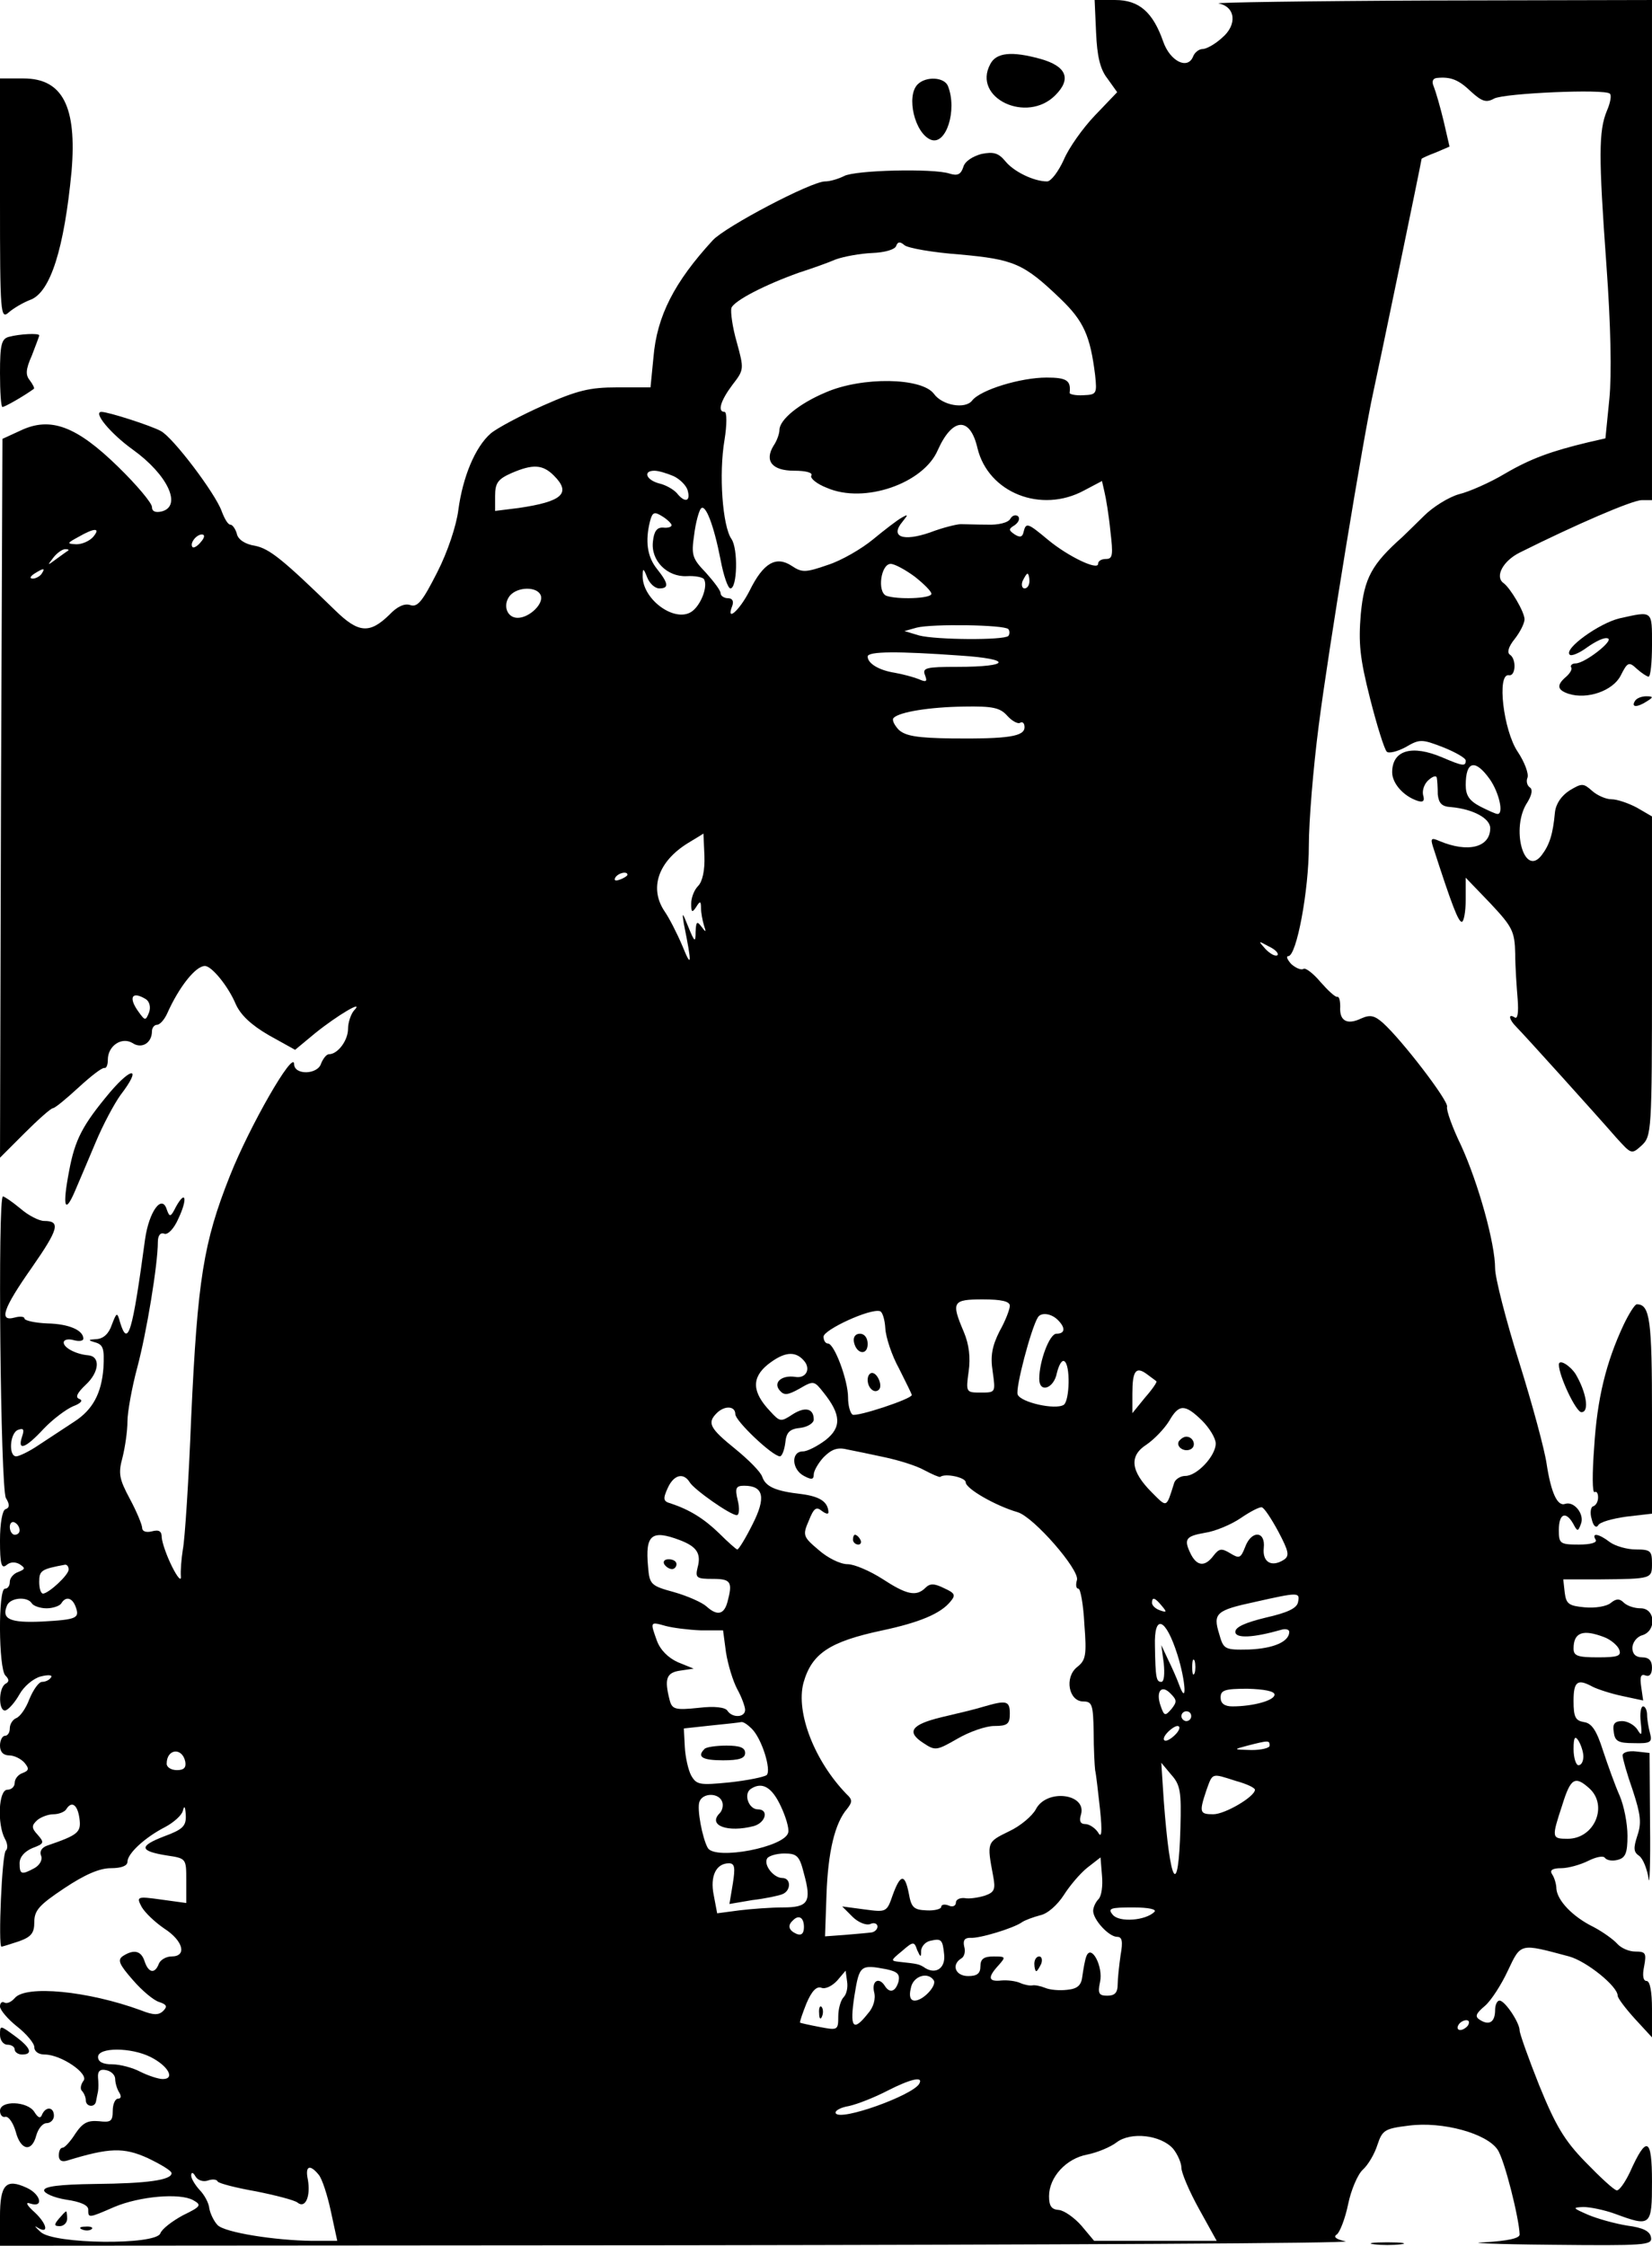 <?xml version="1.0" standalone="no"?>
<!DOCTYPE svg PUBLIC "-//W3C//DTD SVG 20010904//EN"
 "http://www.w3.org/TR/2001/REC-SVG-20010904/DTD/svg10.dtd">
<svg version="1.0" xmlns="http://www.w3.org/2000/svg"
 width="337pt" height="458pt" viewBox="0 0 337 458"
 preserveAspectRatio="xMidYMid meet">

<g transform="translate(0,458) scale(0.1,-0.1)"
fill="#000000" stroke="none">
<path d="M2236 4513 c2 -47 8 -74 23 -93 l20 -28 -45 -47 c-25 -26 -54 -67
-64 -91 -11 -24 -26 -44 -34 -44 -27 0 -68 20 -85 41 -14 17 -24 20 -49 15
-18 -5 -34 -15 -37 -27 -5 -15 -12 -18 -28 -13 -33 11 -193 7 -215 -5 -12 -6
-29 -11 -39 -11 -28 0 -203 -92 -229 -120 -78 -85 -114 -154 -121 -239 l-6
-61 -68 0 c-56 0 -81 -6 -151 -37 -45 -20 -94 -46 -107 -57 -32 -28 -57 -89
-66 -156 -4 -32 -22 -86 -43 -127 -30 -59 -40 -72 -55 -67 -12 4 -27 -3 -43
-20 -40 -39 -63 -37 -110 9 -107 104 -134 126 -164 132 -20 3 -35 13 -37 25
-3 10 -9 18 -13 18 -5 0 -12 12 -18 28 -13 36 -99 150 -124 163 -20 11 -107
39 -121 39 -18 0 18 -44 64 -77 71 -51 101 -115 59 -126 -13 -3 -20 0 -20 9 0
8 -31 45 -69 82 -85 83 -138 103 -199 74 l-37 -17 -3 -733 -2 -733 50 50 c28
28 54 51 58 51 4 0 27 19 52 42 25 23 48 41 53 40 4 -1 7 6 7 17 0 28 28 47
50 34 19 -13 40 0 40 24 0 7 5 13 10 13 6 0 15 10 21 23 24 54 58 97 77 97 14
0 48 -42 63 -78 10 -22 31 -42 67 -63 l54 -30 41 34 c46 37 102 70 79 46 -6
-7 -12 -24 -12 -37 0 -24 -21 -52 -39 -52 -5 0 -12 -9 -16 -19 -7 -23 -55 -24
-55 -1 -1 30 -91 -127 -131 -228 -54 -136 -66 -211 -79 -493 -5 -129 -13 -250
-17 -269 -3 -19 -5 -44 -4 -55 1 -11 -7 -2 -18 20 -11 22 -20 48 -21 59 0 13
-5 17 -20 13 -12 -3 -20 0 -20 7 0 6 -11 33 -25 59 -22 41 -24 52 -15 85 5 20
10 53 10 73 0 19 9 69 20 110 19 71 42 210 42 256 0 13 5 20 13 17 7 -3 20 10
29 31 19 40 15 60 -5 24 -11 -22 -13 -22 -19 -5 -10 31 -36 -5 -44 -61 -26
-192 -35 -222 -51 -170 -6 22 -7 21 -17 -5 -6 -18 -17 -28 -31 -29 -17 -1 -18
-2 -5 -6 19 -5 21 -12 19 -53 -4 -52 -22 -85 -59 -109 -20 -13 -53 -35 -73
-48 -19 -13 -40 -23 -46 -23 -16 0 -13 48 4 54 11 4 13 1 8 -14 -10 -30 7 -24
44 16 19 20 46 40 60 46 16 6 21 12 13 15 -9 3 -5 12 13 29 28 26 30 58 5 60
-24 2 -50 15 -50 26 0 6 9 8 20 5 11 -3 20 -2 20 3 0 17 -29 30 -73 31 -26 1
-47 6 -47 10 0 4 -9 5 -20 2 -33 -9 -24 18 35 102 55 79 59 95 25 95 -10 0
-32 11 -48 25 -17 14 -33 25 -36 25 -11 0 -5 -593 6 -615 8 -13 8 -20 -1 -23
-6 -2 -11 -28 -11 -64 0 -48 3 -58 13 -50 8 7 18 7 27 2 12 -8 12 -10 -3 -16
-9 -3 -17 -12 -17 -20 0 -8 -4 -14 -10 -14 -14 0 -13 -163 1 -177 8 -8 8 -13
0 -17 -15 -10 -14 -59 1 -54 7 3 19 17 28 33 9 16 28 32 43 36 16 4 25 3 21
-2 -3 -5 -11 -9 -18 -9 -7 0 -18 -16 -26 -35 -7 -19 -19 -36 -27 -39 -7 -3
-13 -12 -13 -21 0 -8 -4 -15 -10 -15 -5 0 -10 -9 -10 -20 0 -13 7 -20 19 -20
10 0 24 -7 31 -15 10 -12 9 -16 -4 -21 -9 -3 -16 -12 -16 -20 0 -8 -7 -14 -15
-14 -18 0 -21 -70 -5 -100 6 -10 6 -21 2 -24 -8 -5 -16 -196 -9 -196 2 0 18 5
36 11 25 9 31 17 31 39 0 24 10 35 61 69 42 28 72 41 95 41 22 0 34 5 34 13 0
17 36 50 77 71 17 9 34 24 36 33 3 12 5 9 6 -9 1 -22 -6 -29 -44 -43 -52 -20
-51 -30 5 -39 40 -6 40 -6 40 -51 l0 -46 -51 7 c-50 7 -51 6 -40 -15 7 -12 27
-31 46 -44 39 -25 47 -57 15 -57 -11 0 -23 -7 -26 -15 -8 -21 -21 -19 -29 5
-7 22 -22 25 -44 11 -12 -8 -8 -17 20 -49 19 -22 43 -42 54 -45 15 -5 17 -9 8
-18 -9 -9 -20 -9 -45 1 -109 40 -236 52 -258 25 -7 -8 -16 -12 -21 -9 -5 3 -9
-1 -9 -8 0 -7 16 -26 35 -41 19 -15 35 -34 35 -42 0 -9 9 -15 21 -15 34 0 92
-40 79 -54 -5 -7 -7 -16 -3 -20 4 -4 8 -13 8 -19 0 -14 19 -16 21 -2 1 6 3 15
4 20 1 6 1 18 0 28 -1 13 4 18 17 15 10 -2 18 -10 18 -18 0 -8 4 -21 8 -27 5
-8 4 -13 -2 -13 -6 0 -11 -11 -11 -25 0 -21 -4 -24 -28 -21 -23 2 -33 -3 -48
-25 -10 -16 -22 -29 -26 -29 -5 0 -8 -7 -8 -16 0 -10 6 -14 18 -10 85 26 114
27 163 5 27 -13 49 -26 49 -31 0 -14 -49 -21 -156 -22 -73 -1 -104 -5 -104
-13 0 -6 20 -15 45 -19 28 -4 45 -11 45 -20 0 -18 0 -18 53 5 52 22 134 29
161 14 18 -10 16 -13 -21 -31 -22 -12 -43 -28 -46 -37 -10 -24 -217 -22 -244
3 -10 9 -14 14 -8 10 25 -16 22 5 -3 29 -18 16 -21 23 -10 19 28 -9 21 19 -7
32 -43 20 -55 7 -55 -59 l0 -59 1388 1 c763 1 1374 4 1357 8 -19 4 -26 9 -18
14 6 4 17 32 23 61 6 30 20 62 30 71 11 10 24 32 30 51 10 30 15 33 64 39 69
9 159 -16 181 -49 14 -20 44 -140 45 -173 0 -8 -24 -13 -72 -16 -40 -1 21 -4
135 -5 193 -2 208 -1 205 15 -2 13 -17 20 -48 24 -25 4 -61 14 -80 22 -32 14
-33 15 -10 16 14 0 43 -6 65 -14 73 -27 75 -25 75 66 0 90 -11 95 -45 19 -10
-21 -22 -38 -27 -37 -6 1 -34 27 -64 58 -43 44 -61 75 -94 156 -22 55 -40 106
-40 112 0 16 -30 61 -41 61 -5 0 -9 -9 -9 -19 0 -25 -12 -32 -30 -21 -12 7
-10 13 9 29 13 11 34 44 47 72 27 57 24 56 125 29 36 -10 99 -61 99 -80 0 -5
16 -26 35 -47 l35 -38 0 58 c0 35 -4 57 -11 57 -7 0 -9 11 -5 30 5 27 3 30
-18 30 -13 0 -29 7 -37 16 -7 8 -29 24 -48 34 -43 21 -74 54 -76 78 0 9 -4 23
-9 30 -5 8 1 12 19 12 14 0 39 7 55 15 16 8 31 11 34 6 4 -5 15 -7 26 -4 16 4
20 14 20 49 0 25 -7 61 -16 82 -9 20 -24 62 -34 92 -13 41 -23 56 -39 58 -17
3 -21 10 -21 43 0 40 8 46 39 29 10 -5 37 -14 61 -19 l42 -9 -4 28 c-3 20 -1
27 9 23 8 -3 13 3 13 16 0 14 -6 21 -20 21 -13 0 -20 7 -20 19 0 11 9 23 20
26 30 9 27 55 -3 55 -13 0 -28 5 -35 12 -8 8 -15 8 -26 -1 -8 -7 -32 -11 -53
-9 -33 3 -38 7 -41 30 l-3 27 73 0 c109 1 108 1 108 33 0 25 -3 28 -33 28 -18
0 -42 7 -53 15 -22 17 -38 20 -29 5 4 -6 -10 -10 -34 -10 -39 0 -41 2 -41 30
0 33 14 39 29 13 9 -17 10 -17 16 -1 8 20 -14 47 -32 41 -16 -6 -29 23 -38 82
-4 28 -29 121 -56 207 -27 86 -49 172 -49 191 0 51 -34 173 -69 250 -18 37
-31 73 -29 80 3 12 -92 136 -131 171 -17 15 -26 17 -44 9 -29 -14 -45 -5 -43
24 0 12 -2 21 -6 20 -4 -1 -19 13 -34 30 -15 18 -31 30 -35 27 -5 -3 -16 2
-25 10 -8 9 -11 16 -6 16 17 0 42 134 42 225 0 50 9 159 20 244 20 157 92 594
111 679 9 40 99 474 99 478 0 1 13 7 29 13 l28 12 -12 52 c-7 29 -16 60 -20
70 -5 11 -2 17 6 18 29 3 45 -4 70 -28 22 -20 31 -23 47 -14 21 11 226 20 236
10 4 -3 1 -19 -6 -35 -17 -41 -17 -93 -1 -314 9 -124 11 -224 6 -274 l-8 -80
-35 -8 c-75 -18 -117 -33 -170 -64 -30 -18 -73 -37 -94 -42 -21 -6 -53 -26
-71 -44 -18 -18 -38 -37 -44 -43 -63 -56 -78 -84 -85 -157 -5 -60 -2 -90 19
-173 14 -55 29 -103 34 -108 4 -4 21 0 38 9 29 17 33 17 77 0 25 -10 46 -22
46 -27 0 -12 -5 -12 -47 6 -63 27 -103 15 -103 -30 0 -22 22 -48 51 -58 12 -4
16 -1 12 12 -2 10 3 23 11 30 9 8 16 10 17 5 1 -5 2 -20 2 -34 2 -18 8 -25 27
-26 45 -4 80 -23 80 -43 0 -39 -45 -51 -104 -26 -16 7 -18 5 -13 -11 39 -121
52 -154 59 -154 4 0 8 20 8 45 l0 45 50 -52 c45 -48 50 -57 51 -103 0 -27 3
-69 5 -93 2 -27 0 -41 -6 -37 -14 9 -12 -4 3 -19 16 -16 164 -180 204 -226 31
-34 31 -35 52 -16 20 19 21 27 21 345 l0 326 -31 18 c-17 9 -40 17 -52 17 -11
0 -29 8 -39 17 -18 16 -21 16 -46 1 -17 -11 -28 -27 -30 -45 -4 -44 -11 -66
-27 -87 -36 -47 -64 56 -29 108 9 15 11 26 5 30 -6 4 -8 13 -5 20 3 8 -6 32
-20 53 -29 43 -43 160 -18 156 14 -3 16 33 2 42 -6 4 -3 16 10 32 11 14 20 32
20 40 0 15 -29 64 -43 74 -18 13 -1 45 33 62 114 57 230 107 249 107 l21 0 0
510 0 510 -452 -1 c-249 -1 -443 -4 -432 -6 35 -7 38 -44 7 -70 -14 -13 -32
-23 -40 -23 -7 0 -16 -7 -19 -15 -11 -28 -47 -10 -61 30 -21 60 -49 85 -98 85
l-42 0 3 -67z m-278 -452 c110 -10 130 -18 205 -90 48 -46 61 -76 71 -156 4
-38 3 -40 -24 -41 -16 -1 -29 2 -28 5 3 25 -6 31 -47 31 -53 0 -135 -25 -152
-47 -14 -18 -61 -10 -78 14 -25 33 -146 35 -220 3 -55 -23 -95 -56 -95 -77 0
-7 -5 -22 -12 -32 -19 -31 -3 -51 42 -51 24 0 39 -4 35 -10 -3 -5 11 -17 32
-25 76 -33 197 9 226 77 30 67 66 69 81 4 22 -91 130 -134 218 -86 l36 19 5
-22 c3 -12 9 -48 12 -79 6 -50 5 -58 -9 -58 -9 0 -16 -4 -16 -10 0 -14 -61 15
-102 49 -42 35 -45 36 -50 16 -2 -10 -7 -12 -18 -5 -13 9 -13 11 0 19 8 6 11
13 7 18 -5 4 -12 2 -16 -5 -4 -8 -25 -13 -47 -12 -21 0 -46 1 -54 1 -8 0 -37
-7 -63 -17 -55 -19 -82 -9 -56 22 12 15 12 16 -2 8 -9 -5 -35 -25 -58 -44 -23
-19 -64 -43 -92 -52 -46 -16 -53 -16 -74 -2 -32 21 -58 6 -86 -51 -21 -41 -49
-65 -35 -30 3 9 0 15 -9 15 -8 0 -15 5 -15 10 0 6 -14 24 -30 42 -28 29 -30
36 -24 77 3 25 10 50 14 54 9 10 26 -33 40 -105 6 -32 15 -58 20 -58 14 0 16
81 2 101 -18 26 -26 132 -14 202 5 31 5 57 0 57 -15 0 -8 23 16 55 24 31 24
32 9 87 -9 31 -13 62 -11 70 6 15 68 47 138 72 25 8 59 20 75 27 17 6 50 12
74 13 26 1 46 7 49 14 3 9 8 10 17 2 7 -6 58 -15 113 -19z m-828 -451 c36 -36
17 -53 -72 -66 l-48 -6 0 31 c0 26 6 34 33 46 44 19 64 18 87 -5z m244 -1 c13
-6 27 -20 29 -30 6 -22 -6 -25 -22 -5 -7 8 -23 17 -36 20 -27 7 -34 26 -10 26
8 0 25 -5 39 -11z m-4 -100 c0 -4 -8 -6 -17 -5 -13 1 -19 -8 -21 -28 -5 -39
29 -73 69 -71 16 1 32 -2 35 -6 9 -15 -7 -55 -26 -67 -35 -22 -101 27 -99 75
0 15 2 14 9 -4 5 -13 16 -23 25 -23 20 0 19 10 -5 40 -20 25 -24 57 -14 97 5
19 9 20 25 10 10 -6 19 -15 19 -18z m-1180 -24 c-7 -8 -22 -15 -34 -15 -20 1
-20 2 4 15 33 19 46 19 30 0z m220 -10 c-7 -9 -15 -13 -17 -11 -7 7 7 26 19
26 6 0 6 -6 -2 -15z m-271 -18 c-2 -1 -13 -9 -24 -17 -19 -14 -19 -14 -6 3 7
9 18 17 24 17 6 0 8 -1 6 -3z m1727 -53 c19 -15 34 -30 34 -35 0 -10 -70 -12
-92 -4 -19 8 -11 65 9 65 8 0 30 -12 49 -26z m-1781 6 c-3 -5 -12 -10 -18 -10
-7 0 -6 4 3 10 19 12 23 12 15 0z m2015 -15 c0 -8 -4 -15 -10 -15 -5 0 -7 7
-4 15 4 8 8 15 10 15 2 0 4 -7 4 -15z m-997 -29 c7 -17 -23 -46 -47 -46 -22 0
-31 26 -16 45 16 19 56 19 63 1z m954 -69 c3 -4 3 -10 0 -14 -10 -9 -147 -8
-182 1 l-30 9 25 7 c31 8 178 6 187 -3z m-98 -54 c107 -7 103 -23 -6 -23 -64
0 -72 -2 -66 -17 5 -13 3 -15 -13 -8 -10 4 -32 10 -49 13 -32 5 -55 19 -55 33
0 11 63 11 189 2z m96 -123 c10 -11 22 -17 26 -14 5 3 9 -1 9 -9 0 -19 -33
-24 -147 -23 -73 1 -96 5 -110 18 -9 10 -14 20 -10 24 12 12 73 22 143 23 59
1 74 -2 89 -19z m984 -129 c19 -27 29 -71 16 -71 -4 0 -19 7 -35 15 -23 12
-30 23 -30 44 0 49 19 54 49 12z m-1602 -157 c1 -29 -4 -52 -13 -61 -8 -8 -14
-24 -14 -36 0 -18 2 -19 10 -7 8 13 10 13 10 -2 0 -9 3 -25 6 -35 5 -15 4 -15
-5 -3 -9 12 -11 11 -12 -10 0 -23 -2 -22 -15 10 -12 30 -13 31 -9 6 17 -84 16
-92 -3 -45 -11 26 -27 57 -36 70 -32 47 -14 102 48 140 17 10 31 19 31 19 0 0
1 -21 2 -46z m-157 -38 c0 -2 -7 -7 -16 -10 -8 -3 -12 -2 -9 4 6 10 25 14 25
6z m1326 -164 c-4 -3 -14 2 -24 12 -16 18 -16 18 6 6 13 -6 21 -14 18 -18z
m-2308 -90 c7 -5 10 -16 6 -27 -7 -17 -8 -17 -21 1 -22 30 -14 44 15 26z
m1762 -625 c0 -7 -9 -31 -21 -52 -15 -30 -19 -50 -14 -82 6 -43 6 -43 -24 -43
-30 0 -31 0 -25 43 4 28 1 55 -10 81 -26 61 -23 66 39 66 38 0 55 -4 55 -13z
m-254 -46 c1 -18 13 -55 28 -82 14 -28 26 -52 26 -54 0 -8 -112 -45 -121 -40
-5 4 -9 19 -9 35 0 35 -28 110 -41 110 -5 0 -9 6 -9 14 0 14 95 58 115 52 5
-1 10 -17 11 -35z m352 17 c16 -16 15 -28 -3 -28 -14 0 -35 -56 -35 -92 0 -30
30 -20 36 12 4 16 10 27 15 24 13 -7 11 -81 -1 -89 -17 -11 -88 5 -94 21 -5
12 27 134 41 157 6 11 27 9 41 -5z m-518 -83 c15 -17 4 -37 -18 -33 -27 4 -45
-11 -32 -27 9 -11 16 -11 41 3 29 17 30 16 49 -8 36 -45 37 -71 4 -97 -16 -12
-37 -23 -46 -23 -25 0 -23 -37 2 -50 15 -8 20 -8 20 3 0 7 9 23 20 35 16 16
28 21 48 16 15 -3 50 -10 77 -16 28 -6 64 -17 80 -26 17 -9 31 -15 33 -14 10
8 52 -1 52 -11 0 -13 61 -48 106 -61 33 -10 126 -117 121 -138 -3 -10 -2 -18
3 -18 4 0 10 -32 12 -72 5 -64 3 -74 -15 -88 -26 -21 -17 -70 13 -70 18 0 20
-7 21 -62 0 -35 2 -70 3 -78 2 -8 6 -44 10 -80 5 -48 3 -60 -4 -47 -6 9 -18
17 -26 17 -10 0 -13 6 -9 19 13 43 -70 54 -92 11 -7 -13 -31 -34 -55 -45 -45
-22 -45 -22 -32 -91 5 -27 3 -33 -17 -40 -13 -4 -32 -7 -41 -5 -10 1 -18 -3
-18 -9 0 -7 -7 -10 -15 -6 -8 3 -15 2 -15 -3 0 -4 -13 -8 -30 -7 -26 1 -31 6
-36 34 -8 41 -17 41 -33 -3 -12 -35 -13 -35 -58 -29 l-45 6 21 -21 c11 -11 27
-18 36 -15 8 4 15 1 15 -5 0 -6 -6 -11 -12 -12 -7 -1 -31 -3 -54 -5 l-41 -3 3
85 c3 87 17 146 42 175 11 14 11 19 -1 30 -65 67 -104 166 -88 227 17 60 53
84 161 107 75 16 119 34 139 59 11 13 9 17 -13 27 -20 10 -29 10 -38 1 -19
-19 -39 -14 -88 18 -25 16 -57 30 -71 30 -15 0 -41 13 -59 29 -32 27 -33 30
-20 60 10 25 15 29 26 20 8 -6 14 -8 14 -3 -1 21 -17 32 -55 37 -53 6 -73 15
-80 35 -3 10 -28 35 -55 57 -52 42 -58 53 -38 73 16 16 38 15 38 -2 0 -14 76
-86 91 -86 4 0 9 12 11 28 2 21 9 28 31 30 15 2 27 10 27 17 0 23 -18 27 -44
10 -23 -15 -25 -15 -45 7 -37 39 -38 68 -5 95 33 26 56 29 74 8z m719 -42 c2
-1 -8 -16 -23 -33 l-26 -32 0 40 c0 46 7 56 29 40 9 -7 18 -13 20 -15z m93
-80 c15 -15 28 -36 28 -47 0 -25 -38 -66 -62 -66 -10 0 -21 -7 -23 -15 -16
-51 -14 -50 -45 -19 -44 44 -47 75 -11 98 16 11 36 32 46 48 20 35 32 35 67 1z
m-1045 -126 c9 -15 83 -67 96 -67 5 0 6 14 2 30 -6 25 -4 30 13 30 40 0 45
-24 17 -79 -14 -28 -28 -51 -31 -51 -2 0 -19 15 -37 33 -31 30 -60 48 -99 61
-15 4 -16 9 -6 31 12 27 32 33 45 12z m1201 -101 c21 -40 23 -49 11 -57 -25
-16 -44 -5 -41 24 4 35 -25 37 -38 2 -9 -23 -12 -24 -30 -13 -18 11 -23 10
-34 -4 -17 -23 -33 -23 -46 1 -16 32 -12 38 28 45 21 3 54 17 73 30 19 13 38
23 43 22 5 -1 20 -24 34 -50z m-2568 3 c0 -5 -4 -9 -10 -9 -5 0 -10 7 -10 16
0 8 5 12 10 9 6 -3 10 -10 10 -16z m1347 -20 c34 -13 44 -27 36 -56 -5 -21 -2
-23 31 -23 37 0 41 -6 30 -47 -7 -26 -21 -29 -43 -9 -9 8 -38 21 -66 29 -48
13 -50 16 -53 52 -6 65 7 76 65 54z m-1247 -60 c0 -11 -40 -48 -52 -49 -5 0
-8 11 -8 24 0 23 4 26 53 35 4 0 7 -4 7 -10z m2508 -66 c-2 -13 -22 -22 -66
-32 -41 -10 -62 -19 -62 -29 0 -14 37 -12 93 4 9 3 17 1 17 -4 0 -20 -32 -34
-82 -36 -50 -1 -52 0 -61 32 -13 42 -6 48 73 65 89 20 92 20 88 0z m-2583 -3
c3 -5 17 -10 30 -10 13 0 27 5 30 10 9 15 22 12 29 -6 9 -24 4 -27 -68 -31
-66 -3 -83 5 -72 32 6 17 42 20 51 5z m2305 -5 c11 -13 10 -14 -4 -9 -9 3 -16
10 -16 15 0 13 6 11 20 -6z m-940 -50 l45 0 6 -45 c4 -25 14 -58 23 -75 9 -16
16 -36 16 -42 0 -16 -26 -17 -36 -2 -4 7 -26 10 -59 6 -48 -5 -54 -3 -59 16
-11 43 -7 56 22 60 l27 4 -32 13 c-20 9 -36 25 -43 44 -14 39 -14 39 18 30 15
-4 47 -8 72 -9z m972 -50 c17 -54 20 -107 3 -60 -4 11 -14 34 -22 50 l-14 30
5 -37 c2 -21 1 -38 -5 -38 -10 0 -12 7 -13 73 -2 67 22 58 46 -18z m871 36
c13 -5 27 -17 30 -25 5 -13 -2 -16 -43 -16 -42 0 -50 3 -50 18 0 33 19 40 63
23z m-836 -73 c-3 -7 -5 -2 -5 12 0 14 2 19 5 13 2 -7 2 -19 0 -25z m-47 -73
c-13 -15 -15 -15 -22 5 -11 30 1 46 20 26 13 -13 13 -17 2 -31z m210 29 c0
-12 -44 -24 -86 -24 -16 0 -24 6 -24 18 0 15 8 18 55 18 34 -1 55 -5 55 -12z
m-170 -44 c0 -5 -4 -10 -10 -10 -5 0 -10 5 -10 10 0 6 5 10 10 10 6 0 10 -4
10 -10z m-897 -25 c21 -20 41 -85 31 -95 -5 -4 -39 -11 -76 -15 -61 -6 -67 -5
-78 14 -6 11 -12 38 -13 58 l-2 38 55 6 c30 3 58 6 62 7 4 1 13 -5 21 -13z
m867 -10 c-7 -8 -17 -15 -22 -15 -6 0 -5 7 2 15 7 8 17 15 22 15 6 0 5 -7 -2
-15z m830 -47 c0 -10 -4 -18 -10 -18 -5 0 -10 15 -10 33 0 24 3 28 10 17 5 -8
10 -23 10 -32z m-640 22 c0 -5 -17 -9 -37 -9 -38 1 -38 1 -8 9 43 11 45 11 45
0z m-2212 -33 c2 -12 -3 -17 -17 -17 -12 0 -21 6 -21 13 0 31 32 34 38 4z
m2030 -134 c-4 -147 -21 -119 -34 55 l-5 77 20 -24 c19 -21 21 -35 19 -108z
m113 95 c22 -6 39 -14 39 -18 0 -14 -61 -50 -85 -50 -28 0 -29 4 -14 49 13 36
10 35 60 19z m721 -15 c39 -35 11 -103 -44 -103 -33 0 -33 2 -11 69 17 55 26
60 55 34z m-1649 -37 c10 -21 17 -45 15 -53 -6 -30 -148 -57 -164 -32 -11 19
-23 81 -17 95 7 18 39 18 46 0 3 -7 1 -18 -5 -24 -25 -25 17 -40 70 -26 24 7
31 34 8 34 -19 0 -30 32 -14 42 23 15 43 3 61 -36z m-1431 -24 c4 -29 -2 -34
-66 -56 -11 -4 -16 -12 -12 -21 3 -8 -3 -19 -14 -25 -26 -14 -30 -13 -30 10 0
13 10 24 26 31 24 9 25 11 11 27 -13 14 -13 19 -1 30 7 6 22 12 33 12 11 0 23
5 26 10 11 18 23 10 27 -18z m1478 -113 c16 -58 9 -69 -43 -69 -24 0 -64 -3
-89 -6 l-45 -6 -7 37 c-8 39 5 65 31 65 12 0 13 -9 8 -41 l-7 -42 47 8 c26 3
54 9 61 12 18 7 18 33 0 33 -18 0 -39 27 -31 40 3 5 19 10 35 10 26 0 31 -5
40 -41z m601 -52 c-6 -6 -11 -17 -11 -24 0 -18 32 -53 49 -53 10 0 12 -9 7
-37 -3 -21 -6 -48 -6 -60 0 -17 -6 -23 -21 -23 -17 0 -20 4 -15 28 7 31 -18
79 -28 52 -3 -8 -6 -26 -8 -40 -2 -19 -10 -26 -31 -28 -16 -2 -36 0 -45 4 -10
4 -21 6 -26 5 -5 -1 -16 1 -25 5 -9 4 -26 6 -38 5 -27 -3 -29 6 -6 31 15 17
15 18 -10 18 -20 0 -27 -5 -27 -20 0 -15 -7 -20 -25 -20 -26 0 -35 23 -14 36
6 3 9 14 6 24 -3 13 1 18 12 18 18 -2 90 20 106 32 6 4 22 10 37 14 15 3 35
21 48 41 12 19 33 44 48 56 l27 21 3 -37 c2 -21 -1 -42 -7 -48z m114 -26 c-18
-18 -72 -22 -85 -6 -11 13 -5 15 41 15 33 0 49 -4 44 -9z m-715 -31 c0 -13 -5
-18 -15 -14 -16 7 -19 17 -8 27 12 13 23 7 23 -13z m286 -56 c3 -27 -16 -41
-38 -28 -13 9 -17 9 -53 13 -19 2 -18 3 5 22 23 20 25 20 31 2 7 -15 8 -16 8
-1 1 9 9 18 19 20 22 5 25 3 28 -28z m-118 -30 c23 -5 28 -10 25 -25 -6 -21
-18 -25 -28 -9 -12 19 -27 10 -22 -12 4 -14 -1 -32 -13 -45 -30 -38 -37 -28
-27 37 10 62 12 64 65 54z m-87 -57 c-6 -6 -11 -24 -11 -39 0 -28 -1 -29 -37
-22 -21 4 -39 8 -41 9 -1 1 5 19 13 39 11 26 21 36 31 32 8 -3 22 4 32 15 l17
20 3 -22 c2 -12 -1 -26 -7 -32z m184 34 c6 -11 -22 -41 -39 -41 -9 0 -12 9 -8
25 4 25 35 35 47 16z m1090 -91 c-3 -5 -11 -10 -16 -10 -6 0 -7 5 -4 10 3 6
11 10 16 10 6 0 7 -4 4 -10z m-2688 -65 c36 -18 51 -45 25 -45 -9 0 -30 7 -46
15 -15 8 -41 15 -57 15 -19 0 -29 5 -29 15 0 20 67 20 107 0z m1568 -55 c-15
-24 -160 -76 -170 -60 -3 5 9 12 27 15 18 4 53 18 78 31 47 24 75 31 65 14z
m518 -132 c9 -11 17 -29 17 -39 0 -10 16 -48 36 -84 l36 -65 -125 0 -125 0
-26 31 c-14 16 -35 31 -46 32 -15 1 -20 8 -20 28 0 39 35 77 78 85 20 4 47 15
60 25 29 22 90 15 115 -13z m-1743 -53 c7 -8 18 -42 25 -75 l13 -60 -52 0
c-76 1 -177 17 -192 32 -7 7 -15 23 -17 34 -1 12 -11 29 -20 38 -9 10 -17 23
-17 29 0 8 4 7 9 -2 5 -8 16 -11 25 -8 8 3 18 3 20 -2 3 -4 38 -13 78 -20 40
-8 79 -18 85 -23 16 -13 27 13 21 47 -6 28 4 32 22 10z"/>
<path d="M1742 1843 c5 -25 28 -28 28 -4 0 12 -6 21 -16 21 -9 0 -14 -7 -12
-17z"/>
<path d="M1770 1766 c0 -17 14 -29 23 -20 8 8 -3 34 -14 34 -5 0 -9 -6 -9 -14z"/>
<path d="M1740 1440 c0 -5 5 -10 11 -10 5 0 7 5 4 10 -3 6 -8 10 -11 10 -2 0
-4 -4 -4 -10z"/>
<path d="M2005 1099 c-16 -5 -54 -14 -84 -21 -62 -15 -73 -30 -37 -53 24 -16
27 -15 69 9 24 14 58 26 75 26 27 0 32 4 32 25 0 27 -7 28 -55 14z"/>
<path d="M2405 1641 c-7 -12 12 -24 25 -16 11 7 4 25 -10 25 -5 0 -11 -4 -15
-9z"/>
<path d="M1355 1390 c3 -5 10 -10 16 -10 5 0 9 5 9 10 0 6 -7 10 -16 10 -8 0
-12 -4 -9 -10z"/>
<path d="M1437 1013 c-16 -16 -4 -23 38 -23 33 0 45 4 45 15 0 11 -11 15 -38
15 -21 0 -42 -3 -45 -7z"/>
<path d="M2110 575 c0 -8 2 -15 4 -15 2 0 6 7 10 15 3 8 1 15 -4 15 -6 0 -10
-7 -10 -15z"/>
<path d="M1671 474 c0 -11 3 -14 6 -6 3 7 2 16 -1 19 -3 4 -6 -2 -5 -13z"/>
<path d="M2020 4449 c-37 -69 75 -122 133 -63 33 33 23 59 -31 74 -58 16 -90
13 -102 -11z"/>
<path d="M0 4173 c0 -234 1 -245 18 -230 9 8 29 20 45 26 40 16 68 104 83 262
11 131 -18 189 -98 189 l-48 0 0 -247z"/>
<path d="M1872 4408 c-24 -24 -6 -100 27 -113 31 -12 54 60 35 109 -7 19 -45
21 -62 4z"/>
<path d="M18 3893 c-15 -4 -18 -16 -18 -74 0 -38 2 -69 5 -69 5 0 45 23 64 37
2 1 -2 9 -8 17 -9 11 -9 22 4 51 8 21 15 39 15 41 0 5 -40 3 -62 -3z"/>
<path d="M3304 3319 c-42 -10 -114 -62 -102 -74 3 -4 20 3 36 15 17 12 35 21
42 18 13 -4 -47 -51 -66 -51 -7 0 -11 -4 -9 -8 3 -3 -2 -12 -10 -19 -20 -17
-19 -27 5 -35 38 -12 90 6 106 37 14 28 17 29 33 14 10 -9 21 -16 24 -16 4 0
7 29 7 65 0 71 2 69 -66 54z"/>
<path d="M3335 3150 c-8 -13 5 -13 25 0 13 8 13 10 -2 10 -9 0 -20 -4 -23 -10z"/>
<path d="M224 2352 c-56 -67 -71 -96 -83 -160 -14 -73 -9 -90 12 -41 8 19 27
63 42 99 15 36 38 79 51 97 43 56 25 60 -22 5z"/>
<path d="M3312 1878 c-36 -77 -54 -151 -60 -250 -4 -53 -4 -94 1 -91 4 2 7 -2
7 -11 0 -8 -4 -16 -10 -18 -5 -1 -7 -14 -3 -26 3 -14 9 -19 13 -13 3 7 30 14
58 18 l52 6 0 201 c0 194 -4 226 -31 226 -4 0 -16 -19 -27 -42z"/>
<path d="M3180 1797 c0 -23 35 -97 46 -97 17 0 10 41 -12 78 -12 18 -34 31
-34 19z"/>
<path d="M3347 1068 c3 -27 2 -30 -7 -15 -6 9 -20 17 -31 17 -15 0 -20 -6 -17
-22 2 -19 9 -23 41 -23 34 -1 38 2 33 20 -3 11 -6 28 -6 38 0 9 -4 17 -8 17
-5 0 -7 -15 -5 -32z"/>
<path d="M3310 1000 c0 -6 9 -38 21 -72 16 -49 18 -66 9 -92 -8 -25 -8 -33 4
-41 8 -6 16 -27 19 -46 2 -18 4 31 3 111 l-1 145 -27 3 c-16 2 -28 -2 -28 -8z"/>
<path d="M0 430 c0 -11 7 -20 15 -20 8 0 15 -4 15 -10 0 -5 7 -10 15 -10 23 0
18 14 -15 38 -30 22 -30 22 -30 2z"/>
<path d="M0 275 c0 -8 5 -14 11 -12 7 1 16 -13 21 -30 10 -39 33 -43 42 -8 4
14 13 25 21 25 8 0 15 7 15 15 0 18 -16 20 -24 3 -3 -9 -8 -8 -16 5 -14 22
-70 24 -70 2z"/>
<path d="M120 55 c-10 -12 -10 -15 2 -15 8 0 15 7 15 15 0 8 -1 15 -2 15 -2 0
-8 -7 -15 -15z"/>
<path d="M168 33 c7 -3 16 -2 19 1 4 3 -2 6 -13 5 -11 0 -14 -3 -6 -6z"/>
<path d="M2803 3 c15 -2 39 -2 55 0 15 2 2 4 -28 4 -30 0 -43 -2 -27 -4z"/>
</g>
</svg>
